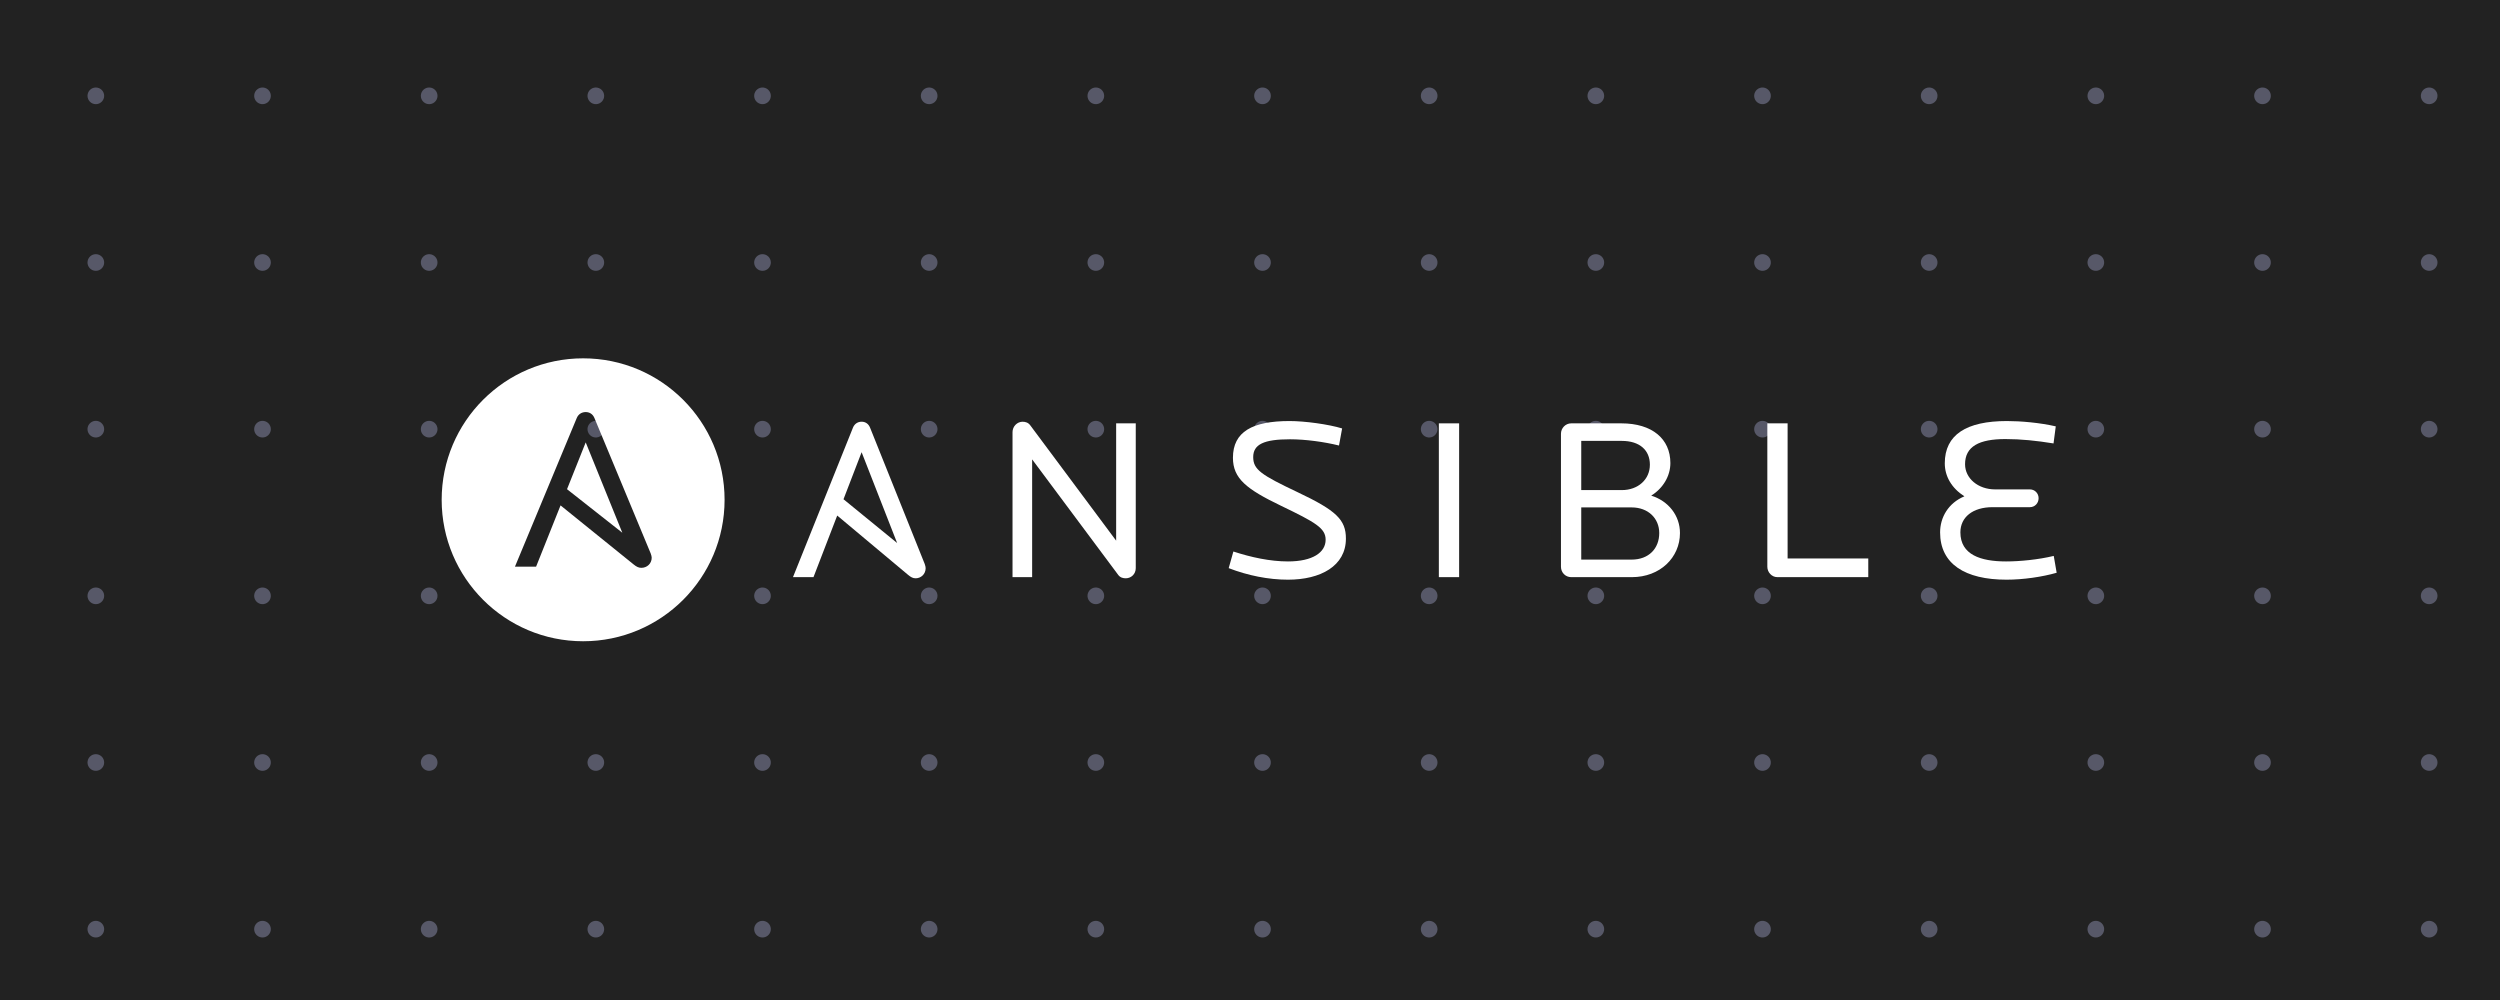<svg width="300" height="120" viewBox="0 0 300 120" fill="none" xmlns="http://www.w3.org/2000/svg">
<path d="M300 0H0V120H300V0Z" fill="#222222"/>
<path d="M292.184 112.229C292.587 111.851 292.607 111.218 292.229 110.815C291.851 110.413 291.218 110.393 290.815 110.771C290.413 111.149 290.393 111.782 290.771 112.185C291.149 112.587 291.782 112.607 292.184 112.229Z" fill="#575868"/>
<path d="M272.271 112.137C272.623 111.712 272.563 111.081 272.138 110.729C271.712 110.377 271.082 110.437 270.73 110.863C270.378 111.288 270.437 111.918 270.863 112.27C271.288 112.623 271.919 112.563 272.271 112.137Z" fill="#575868"/>
<path d="M252.344 112.036C252.64 111.569 252.502 110.952 252.036 110.656C251.569 110.36 250.951 110.498 250.655 110.964C250.36 111.43 250.498 112.048 250.964 112.344C251.43 112.64 252.048 112.502 252.344 112.036Z" fill="#575868"/>
<path d="M232.405 111.926C232.64 111.426 232.426 110.83 231.926 110.595C231.426 110.36 230.83 110.575 230.595 111.074C230.36 111.574 230.575 112.17 231.074 112.405C231.574 112.64 232.17 112.426 232.405 111.926Z" fill="#575868"/>
<path d="M212.451 111.809C212.622 111.284 212.334 110.72 211.809 110.549C211.284 110.378 210.719 110.666 210.549 111.191C210.378 111.716 210.666 112.28 211.191 112.451C211.716 112.622 212.28 112.334 212.451 111.809Z" fill="#575868"/>
<path d="M192.483 111.687C192.586 111.145 192.23 110.621 191.688 110.518C191.145 110.414 190.621 110.77 190.518 111.313C190.414 111.855 190.77 112.379 191.313 112.482C191.855 112.586 192.379 112.23 192.483 111.687Z" fill="#575868"/>
<path d="M172.498 111.563C172.532 111.012 172.114 110.537 171.563 110.502C171.011 110.467 170.536 110.886 170.502 111.437C170.467 111.988 170.886 112.463 171.437 112.498C171.988 112.533 172.463 112.114 172.498 111.563Z" fill="#575868"/>
<path d="M152.498 111.437C152.464 110.886 151.989 110.467 151.437 110.502C150.886 110.537 150.467 111.012 150.502 111.563C150.537 112.114 151.012 112.533 151.563 112.498C152.114 112.463 152.533 111.988 152.498 111.437Z" fill="#575868"/>
<path d="M132.482 111.313C132.379 110.77 131.855 110.414 131.313 110.518C130.77 110.621 130.414 111.145 130.518 111.687C130.621 112.23 131.145 112.586 131.687 112.482C132.23 112.379 132.586 111.855 132.482 111.313Z" fill="#575868"/>
<path d="M112.451 111.191C112.28 110.666 111.716 110.378 111.191 110.549C110.666 110.72 110.378 111.284 110.549 111.809C110.72 112.334 111.284 112.622 111.809 112.451C112.334 112.28 112.622 111.716 112.451 111.191Z" fill="#575868"/>
<path d="M92.405 111.074C92.17 110.575 91.574 110.36 91.074 110.595C90.575 110.83 90.36 111.426 90.595 111.926C90.83 112.426 91.426 112.64 91.926 112.405C92.425 112.17 92.64 111.574 92.405 111.074Z" fill="#575868"/>
<path d="M72.344 110.964C72.048 110.498 71.43 110.36 70.964 110.656C70.498 110.952 70.36 111.569 70.656 112.036C70.951 112.502 71.569 112.64 72.036 112.344C72.502 112.048 72.64 111.43 72.344 110.964Z" fill="#575868"/>
<path d="M52.27 110.863C51.918 110.437 51.288 110.377 50.862 110.73C50.437 111.082 50.377 111.712 50.729 112.137C51.081 112.563 51.712 112.623 52.137 112.271C52.563 111.918 52.622 111.288 52.27 110.863Z" fill="#575868"/>
<path d="M32.185 110.771C31.782 110.393 31.149 110.413 30.771 110.815C30.393 111.218 30.413 111.851 30.816 112.229C31.218 112.607 31.851 112.587 32.229 112.185C32.607 111.782 32.587 111.149 32.185 110.771Z" fill="#575868"/>
<path d="M12.088 110.691C11.641 110.366 11.016 110.465 10.691 110.912C10.366 111.359 10.465 111.984 10.912 112.309C11.359 112.634 11.984 112.535 12.309 112.088C12.634 111.641 12.535 111.016 12.088 110.691Z" fill="#575868"/>
<path d="M291.868 90.57C291.354 90.367 290.773 90.618 290.57 91.132C290.367 91.645 290.618 92.227 291.132 92.43C291.645 92.633 292.226 92.382 292.43 91.868C292.633 91.355 292.381 90.773 291.868 90.57Z" fill="#575868"/>
<path d="M271.749 90.531C271.214 90.394 270.669 90.716 270.531 91.251C270.394 91.786 270.716 92.331 271.251 92.469C271.786 92.606 272.331 92.284 272.468 91.749C272.606 91.214 272.283 90.669 271.749 90.531Z" fill="#575868"/>
<path d="M251.625 90.508C251.077 90.439 250.577 90.827 250.508 91.375C250.439 91.923 250.827 92.423 251.375 92.492C251.923 92.561 252.423 92.173 252.492 91.625C252.561 91.077 252.173 90.577 251.625 90.508Z" fill="#575868"/>
<path d="M231.5 90.5C230.948 90.5 230.5 90.948 230.5 91.5C230.5 92.052 230.948 92.5 231.5 92.5C232.052 92.5 232.5 92.052 232.5 91.5C232.5 90.948 232.052 90.5 231.5 90.5Z" fill="#575868"/>
<path d="M211.375 90.508C210.827 90.577 210.439 91.077 210.508 91.625C210.577 92.173 211.078 92.561 211.626 92.492C212.173 92.423 212.562 91.923 212.492 91.375C212.423 90.827 211.923 90.439 211.375 90.508Z" fill="#575868"/>
<path d="M191.251 90.531C190.716 90.669 190.394 91.214 190.531 91.749C190.669 92.284 191.214 92.606 191.749 92.469C192.284 92.331 192.606 91.786 192.469 91.251C192.331 90.716 191.786 90.394 191.251 90.531Z" fill="#575868"/>
<path d="M171.132 90.57C170.618 90.773 170.367 91.355 170.57 91.868C170.773 92.382 171.355 92.633 171.868 92.43C172.382 92.227 172.633 91.645 172.43 91.132C172.226 90.618 171.645 90.367 171.132 90.57Z" fill="#575868"/>
<path d="M151.018 90.624C150.534 90.89 150.357 91.498 150.624 91.982C150.89 92.466 151.498 92.642 151.982 92.376C152.466 92.11 152.642 91.502 152.376 91.018C152.11 90.534 151.502 90.358 151.018 90.624Z" fill="#575868"/>
<path d="M130.912 90.691C130.466 91.016 130.367 91.641 130.691 92.088C131.016 92.535 131.641 92.634 132.088 92.309C132.535 91.984 132.634 91.359 132.309 90.912C131.985 90.465 131.359 90.366 130.912 90.691Z" fill="#575868"/>
<path d="M110.816 90.771C110.413 91.149 110.393 91.782 110.771 92.185C111.149 92.587 111.782 92.607 112.185 92.229C112.587 91.851 112.607 91.218 112.229 90.816C111.851 90.413 111.218 90.393 110.816 90.771Z" fill="#575868"/>
<path d="M90.729 90.863C90.377 91.288 90.437 91.918 90.862 92.27C91.288 92.623 91.918 92.563 92.27 92.138C92.622 91.712 92.563 91.082 92.137 90.73C91.712 90.377 91.081 90.437 90.729 90.863Z" fill="#575868"/>
<path d="M70.656 90.964C70.36 91.43 70.498 92.048 70.964 92.344C71.431 92.64 72.049 92.502 72.344 92.036C72.641 91.57 72.502 90.952 72.036 90.656C71.57 90.36 70.952 90.498 70.656 90.964Z" fill="#575868"/>
<path d="M50.595 91.074C50.36 91.574 50.575 92.17 51.074 92.405C51.574 92.64 52.17 92.425 52.405 91.926C52.64 91.426 52.425 90.83 51.926 90.595C51.426 90.36 50.83 90.575 50.595 91.074Z" fill="#575868"/>
<path d="M30.549 91.191C30.378 91.716 30.666 92.28 31.191 92.451C31.716 92.622 32.281 92.334 32.451 91.809C32.622 91.284 32.334 90.72 31.809 90.549C31.284 90.378 30.72 90.666 30.549 91.191Z" fill="#575868"/>
<path d="M10.518 91.313C10.414 91.855 10.77 92.379 11.312 92.482C11.855 92.586 12.379 92.23 12.482 91.687C12.585 91.145 12.23 90.621 11.687 90.518C11.145 90.414 10.621 90.77 10.518 91.313Z" fill="#575868"/>
<path d="M290.502 71.563C290.536 72.114 291.011 72.533 291.563 72.498C292.114 72.463 292.533 71.988 292.498 71.437C292.463 70.886 291.988 70.467 291.437 70.502C290.886 70.537 290.467 71.012 290.502 71.563Z" fill="#575868"/>
<path d="M270.518 71.687C270.621 72.23 271.145 72.586 271.687 72.482C272.23 72.379 272.586 71.855 272.482 71.313C272.379 70.77 271.855 70.414 271.313 70.518C270.77 70.621 270.414 71.145 270.518 71.687Z" fill="#575868"/>
<path d="M250.549 71.809C250.72 72.334 251.284 72.622 251.809 72.451C252.334 72.28 252.622 71.716 252.451 71.191C252.28 70.666 251.716 70.378 251.191 70.549C250.666 70.72 250.378 71.284 250.549 71.809Z" fill="#575868"/>
<path d="M230.595 71.926C230.83 72.425 231.426 72.64 231.926 72.405C232.425 72.17 232.64 71.574 232.405 71.074C232.17 70.575 231.574 70.36 231.074 70.595C230.574 70.83 230.36 71.426 230.595 71.926Z" fill="#575868"/>
<path d="M210.656 72.036C210.952 72.502 211.57 72.64 212.036 72.344C212.502 72.048 212.64 71.43 212.344 70.964C212.048 70.498 211.431 70.36 210.964 70.656C210.498 70.952 210.36 71.57 210.656 72.036Z" fill="#575868"/>
<path d="M190.73 72.137C191.082 72.563 191.712 72.623 192.138 72.27C192.563 71.918 192.623 71.288 192.271 70.863C191.919 70.437 191.288 70.377 190.863 70.73C190.437 71.082 190.378 71.712 190.73 72.137Z" fill="#575868"/>
<path d="M170.815 72.229C171.218 72.607 171.851 72.587 172.229 72.184C172.607 71.782 172.587 71.149 172.185 70.771C171.782 70.393 171.149 70.413 170.771 70.816C170.393 71.218 170.413 71.851 170.815 72.229Z" fill="#575868"/>
<path d="M150.912 72.309C151.359 72.634 151.984 72.535 152.309 72.088C152.634 71.641 152.535 71.016 152.088 70.691C151.641 70.366 151.016 70.465 150.691 70.912C150.366 71.359 150.465 71.984 150.912 72.309Z" fill="#575868"/>
<path d="M131.018 72.376C131.502 72.642 132.11 72.466 132.376 71.982C132.642 71.498 132.466 70.89 131.982 70.624C131.498 70.358 130.89 70.534 130.624 71.018C130.358 71.502 130.534 72.11 131.018 72.376Z" fill="#575868"/>
<path d="M111.132 72.43C111.646 72.633 112.227 72.382 112.43 71.868C112.633 71.355 112.382 70.773 111.868 70.57C111.355 70.367 110.774 70.618 110.57 71.132C110.367 71.645 110.619 72.227 111.132 72.43Z" fill="#575868"/>
<path d="M91.251 72.469C91.786 72.606 92.331 72.284 92.469 71.749C92.606 71.214 92.284 70.669 91.749 70.531C91.214 70.394 90.669 70.716 90.532 71.251C90.394 71.786 90.716 72.331 91.251 72.469Z" fill="#575868"/>
<path d="M71.375 72.492C71.923 72.561 72.423 72.173 72.492 71.625C72.561 71.077 72.173 70.577 71.625 70.508C71.078 70.439 70.577 70.827 70.508 71.375C70.439 71.923 70.827 72.423 71.375 72.492Z" fill="#575868"/>
<path d="M51.5 72.5C52.052 72.5 52.5 72.052 52.5 71.5C52.5 70.948 52.052 70.5 51.5 70.5C50.948 70.5 50.5 70.948 50.5 71.5C50.5 72.052 50.948 72.5 51.5 72.5Z" fill="#575868"/>
<path d="M31.625 72.492C32.173 72.423 32.561 71.923 32.492 71.375C32.423 70.827 31.922 70.439 31.374 70.508C30.826 70.577 30.438 71.077 30.508 71.625C30.577 72.173 31.077 72.561 31.625 72.492Z" fill="#575868"/>
<path d="M11.749 72.469C12.284 72.331 12.606 71.786 12.469 71.251C12.331 70.716 11.786 70.394 11.251 70.531C10.716 70.669 10.394 71.214 10.531 71.749C10.669 72.284 11.214 72.606 11.749 72.469Z" fill="#575868"/>
<path d="M291.982 52.376C292.466 52.11 292.643 51.502 292.376 51.018C292.11 50.534 291.502 50.358 291.018 50.624C290.534 50.89 290.358 51.498 290.624 51.982C290.89 52.466 291.498 52.642 291.982 52.376Z" fill="#575868"/>
<path d="M272.088 52.309C272.534 51.984 272.633 51.359 272.309 50.912C271.984 50.465 271.359 50.366 270.912 50.691C270.465 51.016 270.366 51.641 270.691 52.088C271.015 52.535 271.641 52.634 272.088 52.309Z" fill="#575868"/>
<path d="M252.184 52.229C252.587 51.851 252.607 51.218 252.229 50.815C251.851 50.413 251.218 50.393 250.815 50.771C250.413 51.149 250.393 51.782 250.771 52.184C251.149 52.587 251.782 52.607 252.184 52.229Z" fill="#575868"/>
<path d="M232.271 52.138C232.623 51.712 232.563 51.082 232.138 50.73C231.712 50.377 231.082 50.437 230.73 50.863C230.378 51.288 230.437 51.919 230.863 52.27C231.288 52.623 231.919 52.563 232.271 52.138Z" fill="#575868"/>
<path d="M212.344 52.036C212.64 51.569 212.502 50.952 212.036 50.656C211.569 50.36 210.951 50.498 210.655 50.964C210.36 51.431 210.498 52.048 210.964 52.344C211.43 52.64 212.048 52.502 212.344 52.036Z" fill="#575868"/>
<path d="M192.405 51.926C192.64 51.426 192.426 50.83 191.926 50.595C191.426 50.36 190.83 50.575 190.595 51.074C190.36 51.574 190.575 52.17 191.074 52.405C191.574 52.64 192.17 52.425 192.405 51.926Z" fill="#575868"/>
<path d="M172.451 51.809C172.622 51.284 172.334 50.72 171.809 50.549C171.284 50.378 170.719 50.666 170.549 51.191C170.378 51.716 170.666 52.28 171.191 52.451C171.716 52.622 172.28 52.334 172.451 51.809Z" fill="#575868"/>
<path d="M152.483 51.687C152.586 51.145 152.23 50.621 151.688 50.518C151.145 50.414 150.621 50.77 150.518 51.313C150.414 51.855 150.77 52.379 151.313 52.482C151.855 52.586 152.379 52.23 152.483 51.687Z" fill="#575868"/>
<path d="M132.498 51.563C132.532 51.012 132.114 50.537 131.563 50.502C131.011 50.467 130.536 50.886 130.502 51.437C130.467 51.988 130.886 52.463 131.437 52.498C131.988 52.533 132.463 52.114 132.498 51.563Z" fill="#575868"/>
<path d="M112.498 51.437C112.464 50.886 111.989 50.467 111.437 50.502C110.886 50.537 110.467 51.012 110.502 51.563C110.537 52.114 111.012 52.533 111.563 52.498C112.114 52.463 112.533 51.988 112.498 51.437Z" fill="#575868"/>
<path d="M92.482 51.313C92.379 50.77 91.855 50.414 91.313 50.518C90.77 50.621 90.414 51.145 90.518 51.687C90.621 52.23 91.145 52.586 91.687 52.482C92.23 52.379 92.586 51.855 92.482 51.313Z" fill="#575868"/>
<path d="M72.451 51.191C72.28 50.666 71.716 50.378 71.191 50.549C70.666 50.72 70.378 51.284 70.549 51.809C70.72 52.334 71.284 52.622 71.809 52.451C72.334 52.28 72.622 51.716 72.451 51.191Z" fill="#575868"/>
<path d="M52.405 51.074C52.17 50.575 51.574 50.36 51.074 50.595C50.575 50.83 50.36 51.426 50.595 51.926C50.83 52.425 51.426 52.64 51.926 52.405C52.425 52.17 52.64 51.574 52.405 51.074Z" fill="#575868"/>
<path d="M32.344 50.964C32.048 50.498 31.43 50.36 30.964 50.656C30.498 50.952 30.36 51.569 30.656 52.036C30.951 52.502 31.569 52.64 32.036 52.344C32.502 52.048 32.64 51.431 32.344 50.964Z" fill="#575868"/>
<path d="M12.27 50.863C11.918 50.437 11.288 50.377 10.862 50.73C10.437 51.081 10.377 51.712 10.729 52.137C11.081 52.563 11.712 52.623 12.137 52.27C12.563 51.919 12.622 51.288 12.27 50.863Z" fill="#575868"/>
<path d="M292.088 30.691C291.641 30.366 291.016 30.465 290.691 30.912C290.366 31.359 290.465 31.984 290.912 32.309C291.359 32.634 291.984 32.535 292.309 32.088C292.634 31.641 292.535 31.016 292.088 30.691Z" fill="#575868"/>
<path d="M271.982 30.624C271.498 30.358 270.89 30.534 270.624 31.018C270.358 31.502 270.534 32.11 271.018 32.376C271.502 32.642 272.11 32.466 272.376 31.982C272.642 31.498 272.466 30.89 271.982 30.624Z" fill="#575868"/>
<path d="M251.868 30.57C251.354 30.367 250.773 30.618 250.57 31.132C250.367 31.645 250.618 32.227 251.132 32.43C251.645 32.633 252.226 32.382 252.43 31.868C252.633 31.355 252.381 30.773 251.868 30.57Z" fill="#575868"/>
<path d="M231.749 30.531C231.214 30.394 230.669 30.716 230.531 31.251C230.394 31.786 230.716 32.331 231.251 32.469C231.786 32.606 232.331 32.284 232.468 31.749C232.606 31.214 232.283 30.669 231.749 30.531Z" fill="#575868"/>
<path d="M211.625 30.508C211.077 30.439 210.577 30.827 210.508 31.375C210.439 31.923 210.827 32.423 211.375 32.492C211.923 32.561 212.423 32.173 212.492 31.625C212.561 31.077 212.173 30.577 211.625 30.508Z" fill="#575868"/>
<path d="M191.5 30.5C190.948 30.5 190.5 30.948 190.5 31.5C190.5 32.052 190.948 32.5 191.5 32.5C192.052 32.5 192.5 32.052 192.5 31.5C192.5 30.948 192.052 30.5 191.5 30.5Z" fill="#575868"/>
<path d="M171.375 30.508C170.827 30.577 170.439 31.077 170.508 31.625C170.577 32.173 171.078 32.561 171.626 32.492C172.173 32.423 172.562 31.923 172.492 31.375C172.423 30.827 171.923 30.439 171.375 30.508Z" fill="#575868"/>
<path d="M151.251 30.531C150.716 30.669 150.394 31.214 150.531 31.749C150.669 32.284 151.214 32.606 151.749 32.469C152.284 32.331 152.606 31.786 152.469 31.251C152.331 30.716 151.786 30.394 151.251 30.531Z" fill="#575868"/>
<path d="M131.132 30.57C130.618 30.773 130.367 31.355 130.57 31.868C130.773 32.382 131.355 32.633 131.868 32.43C132.382 32.227 132.633 31.645 132.43 31.132C132.226 30.618 131.645 30.367 131.132 30.57Z" fill="#575868"/>
<path d="M111.018 30.624C110.534 30.89 110.357 31.498 110.624 31.982C110.89 32.466 111.498 32.642 111.982 32.376C112.466 32.11 112.642 31.502 112.376 31.018C112.11 30.534 111.502 30.358 111.018 30.624Z" fill="#575868"/>
<path d="M90.912 30.691C90.466 31.016 90.367 31.641 90.691 32.088C91.016 32.535 91.641 32.634 92.088 32.309C92.535 31.984 92.634 31.359 92.309 30.912C91.985 30.465 91.359 30.366 90.912 30.691Z" fill="#575868"/>
<path d="M70.816 30.771C70.413 31.149 70.393 31.782 70.771 32.185C71.149 32.587 71.782 32.607 72.185 32.229C72.587 31.851 72.607 31.218 72.229 30.816C71.851 30.413 71.218 30.393 70.816 30.771Z" fill="#575868"/>
<path d="M50.729 30.863C50.377 31.288 50.437 31.918 50.862 32.27C51.288 32.623 51.918 32.563 52.27 32.137C52.622 31.712 52.563 31.081 52.137 30.73C51.712 30.377 51.081 30.437 50.729 30.863Z" fill="#575868"/>
<path d="M30.656 30.964C30.36 31.43 30.498 32.048 30.964 32.344C31.431 32.64 32.049 32.502 32.344 32.036C32.641 31.57 32.502 30.952 32.036 30.656C31.57 30.36 30.952 30.498 30.656 30.964Z" fill="#575868"/>
<path d="M10.595 31.074C10.36 31.574 10.575 32.17 11.074 32.405C11.574 32.64 12.17 32.425 12.405 31.926C12.64 31.426 12.425 30.83 11.926 30.595C11.426 30.36 10.83 30.575 10.595 31.074Z" fill="#575868"/>
<path d="M290.518 11.313C290.414 11.855 290.77 12.379 291.313 12.482C291.855 12.586 292.379 12.23 292.483 11.687C292.586 11.145 292.23 10.621 291.688 10.518C291.145 10.414 290.621 10.77 290.518 11.313Z" fill="#575868"/>
<path d="M270.502 11.437C270.468 11.988 270.886 12.463 271.437 12.498C271.989 12.533 272.464 12.114 272.498 11.563C272.533 11.012 272.114 10.537 271.563 10.502C271.012 10.467 270.537 10.886 270.502 11.437Z" fill="#575868"/>
<path d="M250.502 11.563C250.536 12.114 251.011 12.533 251.563 12.498C252.114 12.463 252.533 11.988 252.498 11.437C252.463 10.886 251.988 10.467 251.437 10.502C250.886 10.537 250.467 11.012 250.502 11.563Z" fill="#575868"/>
<path d="M230.518 11.687C230.621 12.23 231.145 12.586 231.687 12.482C232.23 12.379 232.586 11.855 232.482 11.313C232.379 10.77 231.855 10.414 231.313 10.518C230.77 10.621 230.414 11.145 230.518 11.687Z" fill="#575868"/>
<path d="M210.549 11.809C210.72 12.334 211.284 12.622 211.809 12.451C212.334 12.28 212.622 11.716 212.451 11.191C212.28 10.666 211.716 10.378 211.191 10.549C210.666 10.72 210.378 11.284 210.549 11.809Z" fill="#575868"/>
<path d="M190.595 11.926C190.83 12.425 191.426 12.64 191.926 12.405C192.425 12.17 192.64 11.574 192.405 11.074C192.17 10.575 191.574 10.36 191.074 10.595C190.574 10.83 190.36 11.426 190.595 11.926Z" fill="#575868"/>
<path d="M170.656 12.036C170.952 12.502 171.57 12.64 172.036 12.344C172.502 12.048 172.64 11.431 172.344 10.964C172.048 10.498 171.431 10.36 170.964 10.656C170.498 10.952 170.36 11.569 170.656 12.036Z" fill="#575868"/>
<path d="M150.73 12.137C151.082 12.563 151.712 12.623 152.138 12.271C152.563 11.918 152.623 11.288 152.271 10.863C151.919 10.437 151.288 10.377 150.863 10.729C150.437 11.082 150.378 11.712 150.73 12.137Z" fill="#575868"/>
<path d="M130.815 12.229C131.218 12.607 131.851 12.587 132.229 12.184C132.607 11.782 132.587 11.149 132.185 10.771C131.782 10.393 131.149 10.413 130.771 10.816C130.393 11.218 130.413 11.851 130.815 12.229Z" fill="#575868"/>
<path d="M110.912 12.309C111.359 12.634 111.984 12.535 112.309 12.088C112.634 11.641 112.535 11.016 112.088 10.691C111.641 10.366 111.016 10.465 110.691 10.912C110.366 11.359 110.465 11.984 110.912 12.309Z" fill="#575868"/>
<path d="M91.018 12.376C91.502 12.642 92.11 12.466 92.376 11.982C92.642 11.498 92.466 10.89 91.982 10.624C91.498 10.358 90.89 10.534 90.624 11.018C90.358 11.502 90.534 12.11 91.018 12.376Z" fill="#575868"/>
<path d="M71.132 12.43C71.645 12.633 72.227 12.382 72.43 11.868C72.633 11.355 72.382 10.774 71.868 10.57C71.355 10.367 70.774 10.618 70.57 11.132C70.367 11.645 70.618 12.226 71.132 12.43Z" fill="#575868"/>
<path d="M51.252 12.469C51.786 12.606 52.331 12.284 52.469 11.749C52.606 11.214 52.284 10.669 51.749 10.531C51.214 10.394 50.669 10.716 50.532 11.251C50.394 11.786 50.717 12.331 51.252 12.469Z" fill="#575868"/>
<path d="M31.375 12.492C31.923 12.561 32.423 12.173 32.492 11.625C32.561 11.077 32.173 10.577 31.625 10.508C31.078 10.439 30.577 10.827 30.508 11.375C30.439 11.923 30.827 12.423 31.375 12.492Z" fill="#575868"/>
<path d="M11.5 12.5C12.052 12.5 12.5 12.052 12.5 11.5C12.5 10.948 12.052 10.5 11.5 10.5C10.948 10.5 10.5 10.948 10.5 11.5C10.5 12.052 10.948 12.5 11.5 12.5Z" fill="#575868"/>
<path d="M135.088 69.396C134.767 69.396 134.42 69.313 134.179 68.98L123.857 55.125V69.258H121.503V51.855C121.503 51.163 122.065 50.608 122.707 50.608C123.081 50.608 123.403 50.719 123.642 51.052L133.938 64.88V50.802H136.291V68.177C136.291 68.897 135.73 69.396 135.088 69.396Z" fill="white"/>
<path d="M154.557 69.562C152.204 69.562 149.743 69.063 147.443 68.177L148.005 66.181C150.118 66.874 152.417 67.373 154.557 67.373C157.525 67.373 159.076 66.292 159.076 64.769C159.076 63.383 157.872 62.69 153.727 60.695C149.583 58.7 147.952 57.425 147.952 54.931C147.952 51.8 150.305 50.525 154.744 50.525C156.589 50.525 159.423 50.913 161.055 51.412L160.681 53.462C158.888 53.019 156.643 52.714 154.797 52.714C151.669 52.714 150.385 53.324 150.385 54.848C150.385 56.344 151.321 56.982 155.706 59.06C160.333 61.249 161.509 62.358 161.509 64.63C161.509 67.928 158.46 69.562 154.557 69.562Z" fill="white"/>
<path d="M172.662 50.802H175.095V69.257H172.662V50.802Z" fill="white"/>
<path d="M195.794 60.889H189.75V67.152H195.794C197.853 67.152 199.109 65.822 199.109 63.965C199.109 62.219 197.799 60.889 195.794 60.889ZM194.617 52.908H189.75V58.811H194.617C196.569 58.811 197.986 57.536 197.986 55.763C197.986 54.017 196.756 52.908 194.617 52.908ZM195.82 69.258H188.547C187.851 69.258 187.316 68.703 187.316 68.011V52.049C187.316 51.384 187.851 50.802 188.547 50.802H194.564C198.254 50.802 200.446 52.659 200.446 55.569C200.446 57.148 199.537 58.617 198.146 59.476C200.206 60.113 201.596 61.859 201.596 63.965C201.596 66.902 199.216 69.258 195.82 69.258Z" fill="white"/>
<path d="M213.282 69.258C212.615 69.258 212.08 68.676 212.08 68.011V50.802H214.513V67.013H224.193V69.258H213.282Z" fill="white"/>
<path d="M240.781 69.562C235.807 69.562 232.812 67.678 232.812 63.882C232.812 62.081 233.802 60.362 235.727 59.559C234.176 58.561 233.374 57.148 233.374 55.596C233.374 52.16 235.969 50.525 240.835 50.525C242.466 50.525 244.766 50.719 246.692 51.163L246.424 53.213C244.392 52.88 242.493 52.687 240.648 52.687C237.492 52.687 235.807 53.573 235.807 55.707C235.807 57.398 237.358 58.728 239.418 58.728H243.589C244.177 58.728 244.632 59.199 244.632 59.781C244.632 60.39 244.177 60.861 243.589 60.861H239.097C236.743 60.861 235.247 62.052 235.247 63.882C235.247 66.57 237.68 67.373 240.728 67.373C242.386 67.373 244.632 67.152 246.45 66.709L246.799 68.731C245.06 69.23 242.787 69.562 240.781 69.562Z" fill="white"/>
<path d="M103.394 54.264L107.656 65.163L101.22 59.909L103.394 54.264ZM110.966 67.674L104.411 51.326C104.224 50.855 103.849 50.605 103.394 50.605C102.94 50.605 102.539 50.855 102.352 51.326L95.157 69.258H97.618L100.466 61.865L108.965 68.98C109.307 69.266 109.554 69.396 109.875 69.396C110.516 69.396 111.078 68.897 111.078 68.177C111.078 68.06 111.038 67.874 110.966 67.674Z" fill="white"/>
<path d="M86.95 59.975C86.95 69.35 79.351 76.95 69.975 76.95C60.6 76.95 53 69.35 53 59.975C53 50.6 60.6 43 69.975 43C79.351 43 86.95 50.6 86.95 59.975ZM78.089 66.427L71.332 50.165C71.139 49.696 70.753 49.448 70.285 49.448C69.816 49.448 69.402 49.696 69.209 50.165L61.793 68.002H64.33L67.266 60.648L76.027 67.726C76.379 68.011 76.634 68.14 76.964 68.14C77.626 68.14 78.204 67.643 78.204 66.927C78.204 66.811 78.163 66.626 78.089 66.427ZM70.285 53.087L74.678 63.929L68.043 58.703L70.285 53.087Z" fill="white"/>
</svg>
